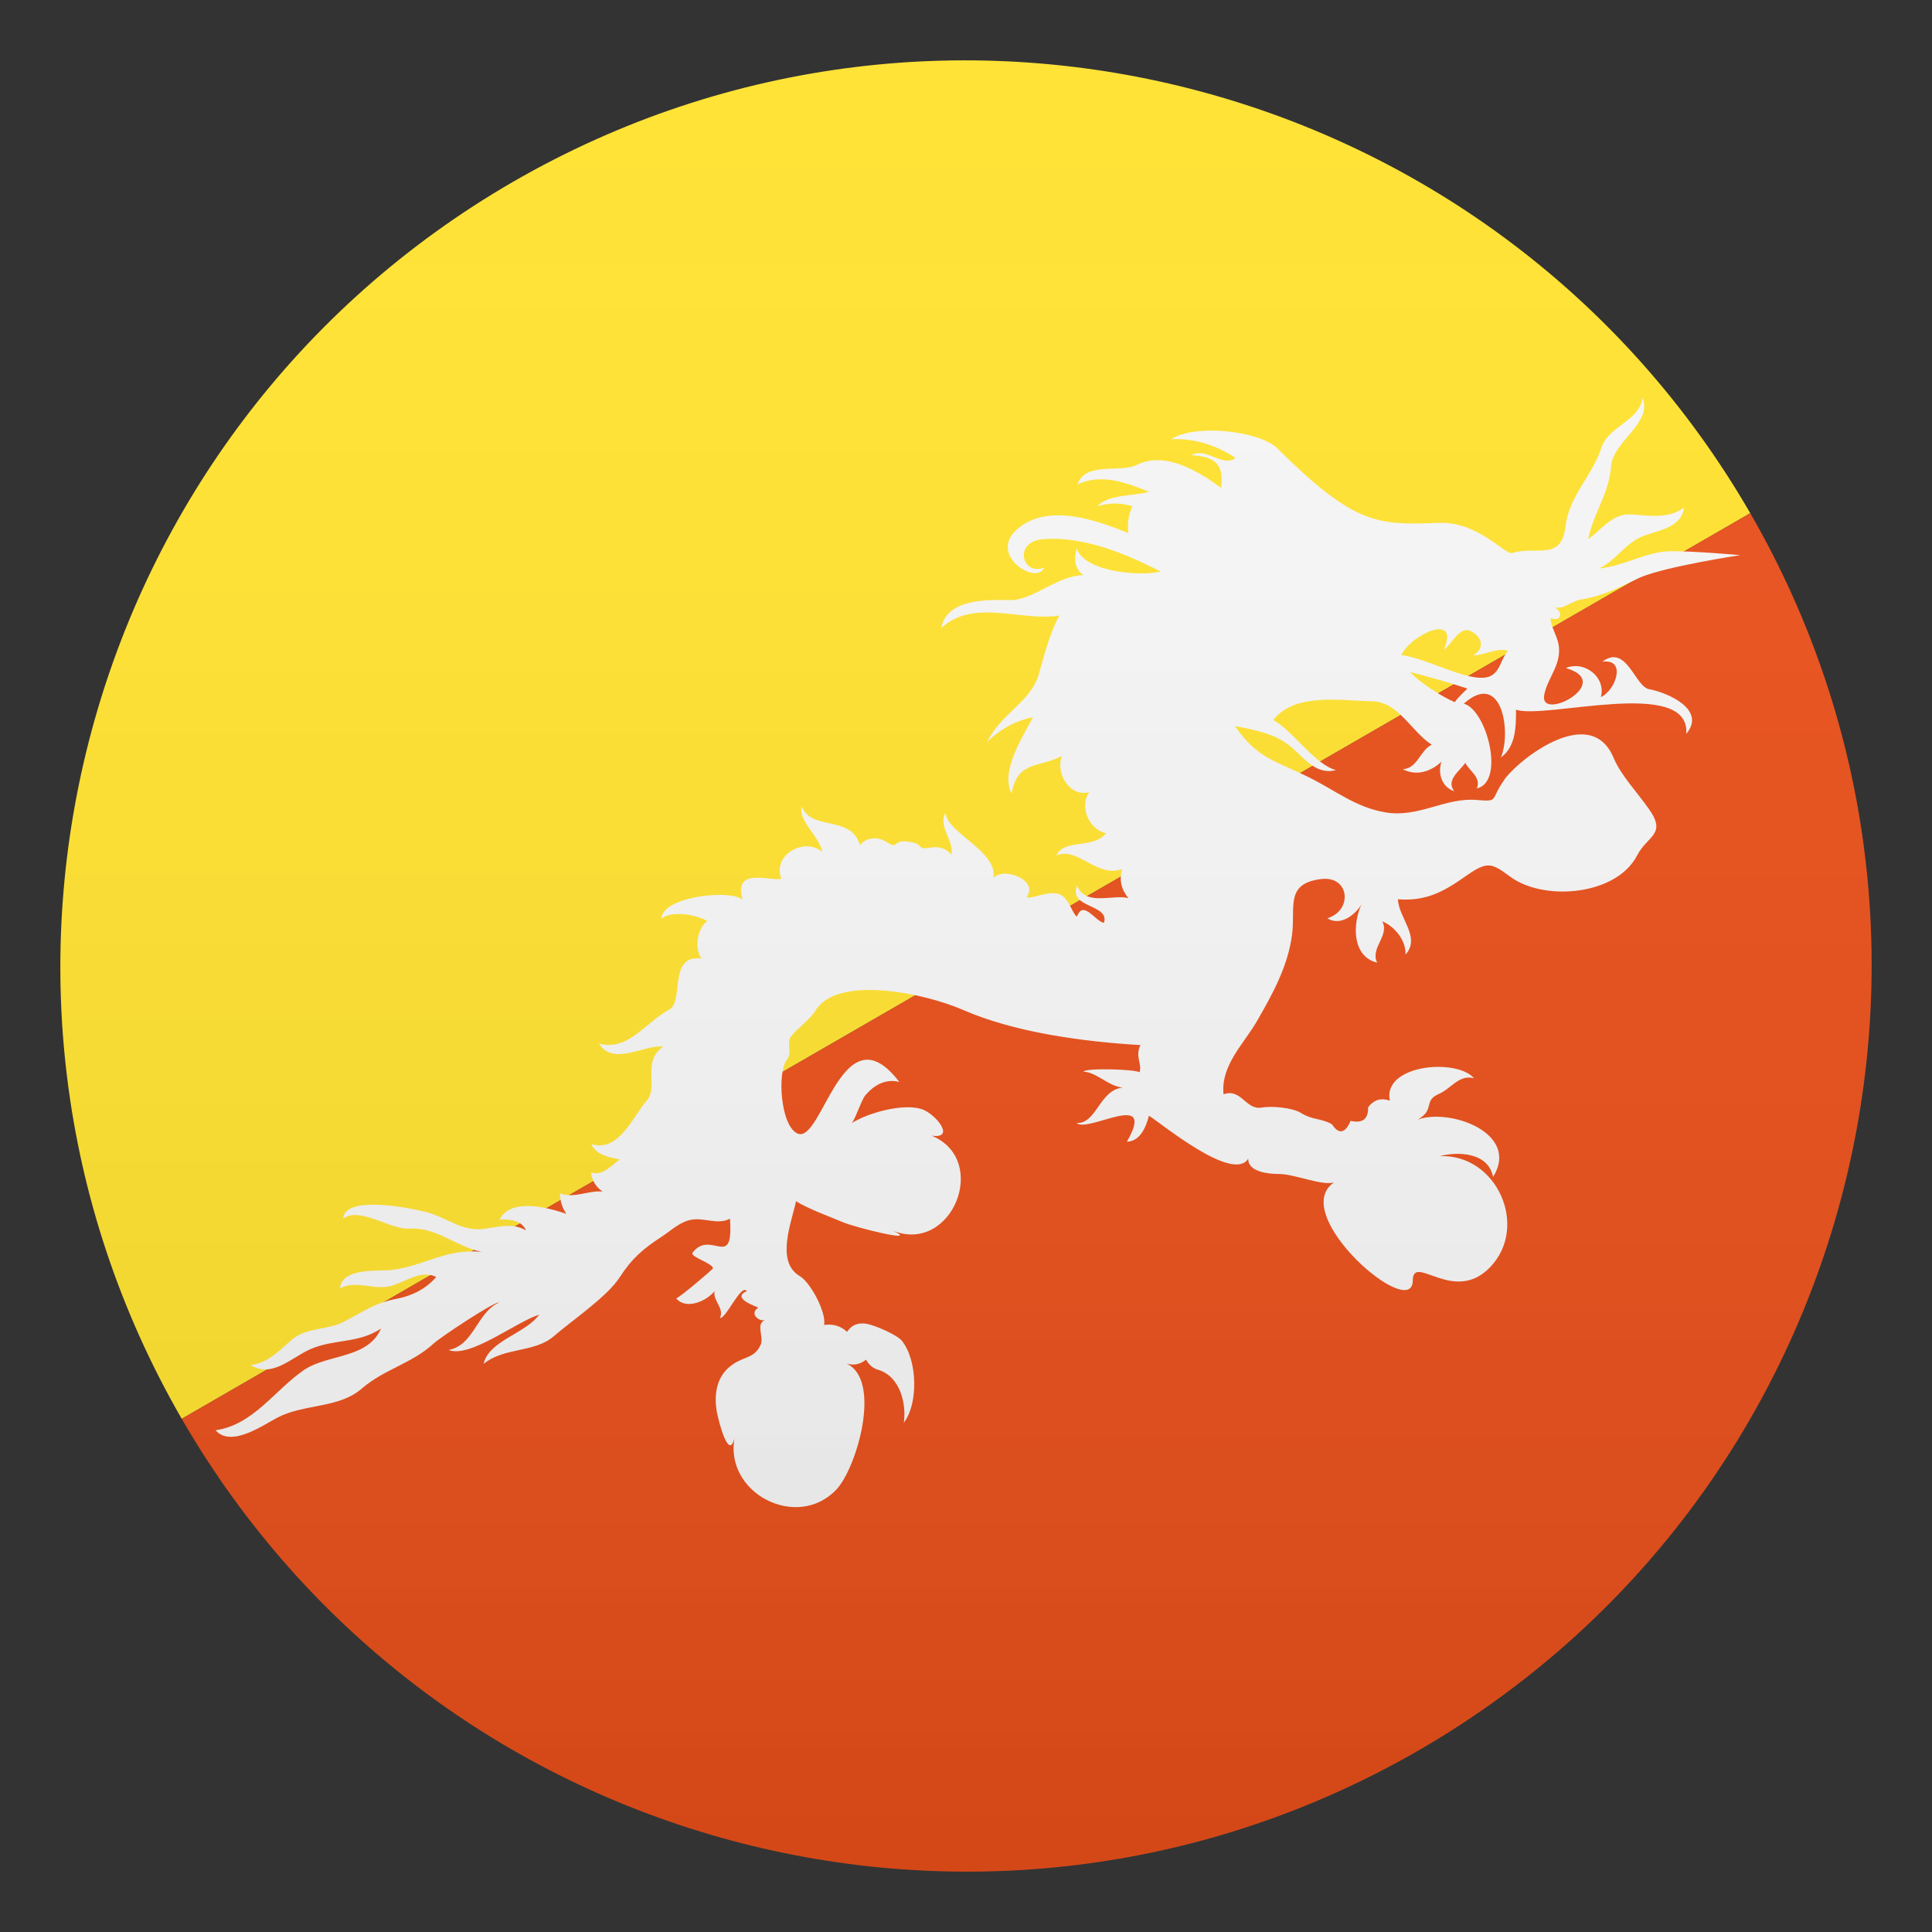 <?xml version="1.0" encoding="utf-8"?>
<!-- Generator: Adobe Illustrator 21.0.0, SVG Export Plug-In . SVG Version: 6.00 Build 0)  -->
<svg version="1.1" id="Layer_1" xmlns="http://www.w3.org/2000/svg" xmlns:xlink="http://www.w3.org/1999/xlink" x="0px" y="0px"
	 width="64px" height="64px" viewBox="0 0 64 64" enable-background="new 0 0 64 64" xml:space="preserve">
<rect x="0" y="0" width="64" height="64" fill="#333333" stroke="none"/>
<path fill="#FFE12C" d="M17,6.02C2.66,14.31-2.26,32.65,6.02,47L57.98,17C49.69,2.66,31.35-2.26,17,6.02z"/>
<path fill="#E84D17" d="M47,57.98C61.34,49.69,66.26,31.35,57.98,17L6.02,47C14.31,61.34,32.65,66.26,47,57.98z"/>
<path fill="#F5F5F5" d="M57.65,18.39c0,0-1.54-0.14-2.32-0.13c-0.8,0.01-1.54,0.5-2.36,0.57c0.55-0.25,0.87-0.83,1.43-1.06
	c0.52-0.21,1.28-0.26,1.39-0.96c-0.52,0.4-1.19,0.26-1.79,0.23c-0.6-0.02-0.95,0.51-1.39,0.82c0.18-0.88,0.69-1.5,0.76-2.42
	c0.06-0.82,1.38-1.42,1.04-2.26c-0.09,0.76-1.13,0.93-1.36,1.65c-0.31,0.94-1.08,1.62-1.19,2.6c-0.13,1.18-0.97,0.64-1.77,0.89
	c-0.23,0.07-1.13-1.05-2.42-1c-2.05,0.08-2.8,0.07-5.36-2.47c-0.59-0.58-2.74-0.82-3.51-0.3c0.75-0.04,1.5,0.2,2.13,0.62
	c-0.44,0.33-0.98-0.38-1.47-0.09c0.85,0.04,1.08,0.35,0.99,1.08c-0.74-0.54-1.85-1.23-2.79-0.76c-0.56,0.28-1.7-0.13-1.97,0.65
	c0.78-0.38,1.63-0.06,2.37,0.24c-0.43,0.14-1.38,0.08-1.7,0.48c0.38-0.12,0.76-0.12,1.15,0c-0.13,0.29-0.17,0.58-0.13,0.89
	c-1.07-0.43-2.61-0.99-3.64-0.17c-1.08,0.87,0.61,1.93,0.85,1.31c-0.72,0.3-1.05-0.86-0.03-0.94c1.36-0.1,2.71,0.48,3.89,1.07
	c-0.63,0.17-2.52,0.03-2.78-0.76c-0.1,0.31-0.08,0.68,0.22,0.88c-0.92,0.03-1.68,0.86-2.47,0.83c-0.74-0.02-2.06-0.04-2.24,0.92
	c1.1-0.99,2.63-0.2,3.91-0.41c-0.34,0.64-0.5,1.33-0.68,1.95c-0.27,0.92-1.25,1.29-1.71,2.24c0.41-0.41,0.94-0.71,1.52-0.82
	c-0.35,0.66-1.09,1.79-0.71,2.53c0.19-1.11,0.93-0.85,1.67-1.25c-0.23,0.55,0.25,1.38,0.9,1.2c-0.33,0.48-0.01,1.24,0.56,1.36
	c-0.43,0.54-1.38,0.17-1.65,0.74c0.71-0.31,1.33,0.75,2.18,0.45c-0.1,0.36-0.03,0.67,0.21,0.96c-0.53-0.13-1.42,0.28-1.7-0.41
	c-0.31,0.75,1.09,0.6,0.89,1.23c-0.27-0.03-0.69-0.78-0.89-0.21c-0.15-0.05-0.26-0.62-0.59-0.74c-0.36-0.13-0.89,0.17-1.08,0.1
	c0.41-0.55-0.73-1.02-1.1-0.64c0.14-0.89-1.55-1.49-1.59-2.16c-0.25,0.48,0.28,0.9,0.2,1.39c-0.17-0.19-0.38-0.27-0.64-0.24
	c-0.61,0.11-0.18-0.11-0.79-0.19c-0.57-0.08-0.27,0.3-0.76-0.01c-0.26-0.16-0.66-0.13-0.84,0.13c-0.3-1.02-1.61-0.46-1.93-1.28
	c-0.13,0.46,0.6,1.01,0.68,1.5c-0.59-0.5-1.66,0.1-1.36,0.88c-0.24,0.14-1.62-0.44-1.28,0.7c-0.43-0.35-2.66-0.1-2.69,0.63
	c0.36-0.28,1.16-0.13,1.52,0.08c-0.33,0.23-0.44,0.93-0.19,1.24c-1.13-0.14-0.56,1.44-1.08,1.7c-0.75,0.39-1.35,1.39-2.32,1.12
	c0.48,0.76,1.48,0.03,2.13,0.1c-0.73,0.5-0.13,1.34-0.56,1.81c-0.42,0.46-0.9,1.71-1.82,1.42c0.15,0.36,0.62,0.45,0.95,0.51
	c-0.29,0.18-0.56,0.56-0.96,0.43c0.03,0.27,0.16,0.48,0.38,0.63c-0.48-0.04-0.94,0.24-1.41,0.06c0,0.25,0.07,0.47,0.21,0.68
	c-0.58-0.2-1.84-0.55-2.21,0.19c0.29-0.02,0.75,0.02,0.87,0.36c-0.43-0.27-0.94-0.11-1.4-0.05c-0.7,0.08-1.14-0.32-1.77-0.52
	c-0.48-0.15-2.84-0.64-2.88,0.18c0.52-0.42,1.58,0.38,2.2,0.33c0.88-0.06,1.56,0.61,2.39,0.77c-1.2-0.12-1.9,0.47-2.99,0.6
	c-0.47,0.05-1.63-0.09-1.71,0.61c0.54-0.29,1.13,0.07,1.69-0.08c0.48-0.13,0.98-0.55,1.5-0.3c-0.33,0.39-0.79,0.62-1.29,0.72
	c-0.76,0.14-1.12,0.43-1.78,0.77c-0.54,0.28-1.21,0.17-1.7,0.58c-0.41,0.35-0.8,0.78-1.37,0.85c0.7,0.45,1.37-0.27,1.98-0.53
	c0.78-0.34,1.59-0.18,2.33-0.68c-0.43,1.01-1.78,0.84-2.56,1.38c-0.97,0.67-1.67,1.81-2.92,1.99c0.51,0.58,1.56-0.16,2.05-0.42
	c0.88-0.46,2.02-0.3,2.78-0.95c0.76-0.66,1.66-0.83,2.39-1.5c0.21-0.2,2.03-1.41,2.17-1.36c-0.74,0.33-0.82,1.41-1.67,1.57
	c0.71,0.28,2.23-0.93,3-1.17c-0.45,0.63-1.67,0.86-1.84,1.63c0.69-0.56,1.69-0.36,2.33-0.92c0.6-0.52,1.76-1.3,2.18-1.95
	c0.41-0.63,0.77-0.94,1.4-1.35c0.32-0.21,0.62-0.51,1.01-0.56c0.41-0.06,0.85,0.18,1.24-0.03c0.13,1.75-0.64,0.33-1.24,1.13
	c-0.09,0.13,0.65,0.34,0.68,0.51c0.01,0.03-1.13,0.99-1.22,1c0.33,0.4,1.02,0.08,1.27-0.24c-0.06,0.33,0.33,0.55,0.18,0.89
	c0.21,0.02,0.7-1.15,0.89-0.89c-0.55,0.24,0.36,0.52,0.38,0.55c-0.3,0.18,0,0.47,0.23,0.41c-0.33,0.11-0.04,0.56-0.15,0.81
	c-0.22,0.51-0.62,0.36-1.08,0.78c-0.4,0.37-0.46,0.91-0.38,1.42c0.07,0.38,0.42,1.71,0.6,0.85c-0.38,1.86,2.05,3.13,3.36,1.76
	c0.68-0.71,1.53-3.64,0.34-4.18c0.24,0.07,0.45,0.03,0.65-0.13c0.09,0.17,0.23,0.29,0.41,0.34c0.72,0.22,0.93,1.12,0.84,1.75
	c0.49-0.64,0.45-2.07-0.06-2.71c-0.17-0.21-0.92-0.53-1.19-0.57c-0.27-0.04-0.48,0.04-0.63,0.27c-0.21-0.2-0.47-0.27-0.76-0.23
	c0.08-0.4-0.44-1.4-0.81-1.62c-0.81-0.48-0.26-1.8-0.12-2.48c0.34,0.23,1.16,0.53,1.56,0.7c0.36,0.16,2.6,0.72,1.65,0.28
	c1.96,0.78,3.22-2.35,1.28-3.15c0.82,0.12,0.13-0.73-0.33-0.88c-0.63-0.2-1.8,0.13-2.32,0.47c0.1-0.08,0.33-0.78,0.45-0.92
	c0.27-0.32,0.65-0.57,1.13-0.45c-1.88-2.46-2.55,2.07-3.37,1.71c-0.57-0.25-0.68-2.05-0.35-2.45c0.19-0.23-0.03-0.55,0.13-0.76
	c0.23-0.3,0.63-0.56,0.82-0.87c0.71-1.16,3.55-0.6,4.92,0c1.7,0.74,3.98,1.04,5.84,1.15c-0.19,0.38,0.06,0.62-0.03,0.9
	c-0.16-0.1-1.78-0.15-1.86-0.02c0.45,0.02,0.81,0.48,1.31,0.53c-0.77,0.05-0.88,1.22-1.54,1.17c0.37,0.35,2.68-1.14,1.67,0.62
	c0.45-0.01,0.64-0.51,0.73-0.86c0.37,0.22,2.79,2.24,3.29,1.42c-0.02,0.45,0.7,0.51,1,0.51c0.51-0.01,1.44,0.4,1.84,0.28
	c-1.54,1.05,2.6,4.64,2.61,3.25c0.01-0.92,1.35,0.8,2.55-0.43c1.32-1.35,0.23-3.77-1.65-3.69c0.52-0.15,1.6-0.16,1.76,0.69
	c0.91-1.47-1.46-2.29-2.5-1.9c0.6-0.34,0.16-0.62,0.72-0.86c0.39-0.17,0.66-0.65,1.15-0.51c-0.58-0.68-3.04-0.45-2.79,0.74
	c-0.29-0.1-0.53-0.03-0.72,0.22c0.01,0.39-0.18,0.54-0.58,0.45c-0.18,0.42-0.39,0.46-0.62,0.11c-0.39-0.21-0.63-0.13-1.02-0.37
	c-0.28-0.18-0.98-0.24-1.31-0.18c-0.52,0.09-0.67-0.65-1.26-0.44c-0.09-0.96,0.65-1.64,1.1-2.41c0.52-0.9,1.03-1.82,1.17-2.87
	c0.12-0.92-0.24-1.7,0.96-1.85c0.95-0.12,1.06,1.04,0.21,1.3c0.43,0.27,0.92-0.11,1.13-0.46c-0.29,0.63-0.33,1.72,0.52,1.93
	c-0.24-0.49,0.42-0.89,0.17-1.37c0.41,0.17,0.79,0.63,0.77,1.1c0.52-0.57-0.24-1.23-0.25-1.83c0.91,0.07,1.5-0.24,2.22-0.75
	c0.75-0.53,0.87-0.46,1.51,0.01c1.11,0.81,3.5,0.62,4.19-0.71c0.34-0.66,0.99-0.69,0.4-1.53c-0.4-0.57-0.93-1.12-1.18-1.71
	c-0.8-1.9-3.34,0.23-3.65,0.78c-0.44,0.63-0.14,0.68-0.88,0.62c-1.05-0.09-1.92,0.6-3.03,0.41c-0.97-0.16-1.66-0.73-2.51-1.15
	c-1.12-0.56-1.74-0.63-2.47-1.71c0.64,0.13,1.31,0.24,1.83,0.67c0.44,0.36,0.85,0.97,1.51,0.79c-0.71-0.2-1.38-1.26-2.07-1.66
	c0.71-0.91,2.24-0.64,3.26-0.62c0.89,0.01,1.32,1.02,1.99,1.44c-0.39,0.18-0.47,0.79-0.96,0.81c0.44,0.24,0.94,0.08,1.28-0.25
	c-0.13,0.39,0.01,0.84,0.42,0.98c-0.28-0.38,0.19-0.67,0.37-0.94c0.13,0.27,0.54,0.48,0.38,0.85c0.95-0.22,0.33-2.61-0.43-2.81
	c1.27-1.13,1.58,0.95,1.23,1.78c0.5-0.36,0.5-1.03,0.5-1.58c0.98,0.33,5.78-1.1,5.64,0.8c0.68-0.81-0.63-1.37-1.23-1.48
	c-0.47-0.08-0.75-1.52-1.55-0.91c0.83-0.11,0.42,0.98-0.05,1.17c0.18-0.66-0.55-1.22-1.16-0.96c1.67,0.48-0.94,1.84-0.71,0.86
	c0.13-0.58,0.58-0.99,0.47-1.64c-0.05-0.3-0.29-0.66-0.26-0.87c0.39,0.13,0.4-0.24,0.11-0.37c0.28,0.11,0.58-0.2,0.89-0.25
	c0.72-0.11,1.31-0.42,1.96-0.73C55.2,18.76,57.65,18.39,57.65,18.39L57.65,18.39L57.65,18.39L57.65,18.39z M46.42,21.7
	c0.33-0.69,1.95-1.43,1.41-0.18c0.22-0.13,0.51-0.76,0.85-0.63c0.39,0.16,0.55,0.57,0.12,0.82c0.39,0,0.77-0.27,1.16-0.15
	c-0.24,0.25-0.24,0.62-0.54,0.81C48.84,22.73,47.34,21.81,46.42,21.7z M48.19,23.26c-0.44-0.19-1.15-0.64-1.48-1
	c0.64,0.17,1.28,0.34,1.9,0.55C48.57,22.85,48.3,23.1,48.19,23.26z"/>
<linearGradient id="SVGID_1_" gradientUnits="userSpaceOnUse" x1="32" y1="62" x2="32" y2="2">
	<stop  offset="0" style="stop-color:#1A1A1A"/>
	<stop  offset="0.102" style="stop-color:#393939;stop-opacity:0.949"/>
	<stop  offset="0.347" style="stop-color:#7F7F7F;stop-opacity:0.826"/>
	<stop  offset="0.569" style="stop-color:#B6B6B6;stop-opacity:0.716"/>
	<stop  offset="0.758" style="stop-color:#DEDEDE;stop-opacity:0.621"/>
	<stop  offset="0.908" style="stop-color:#F6F6F6;stop-opacity:0.546"/>
	<stop  offset="1" style="stop-color:#FFFFFF;stop-opacity:0.5"/>
</linearGradient>
<circle opacity="0.1" fill="url(#SVGID_1_)" cx="32" cy="32" r="30"/>
</svg>
